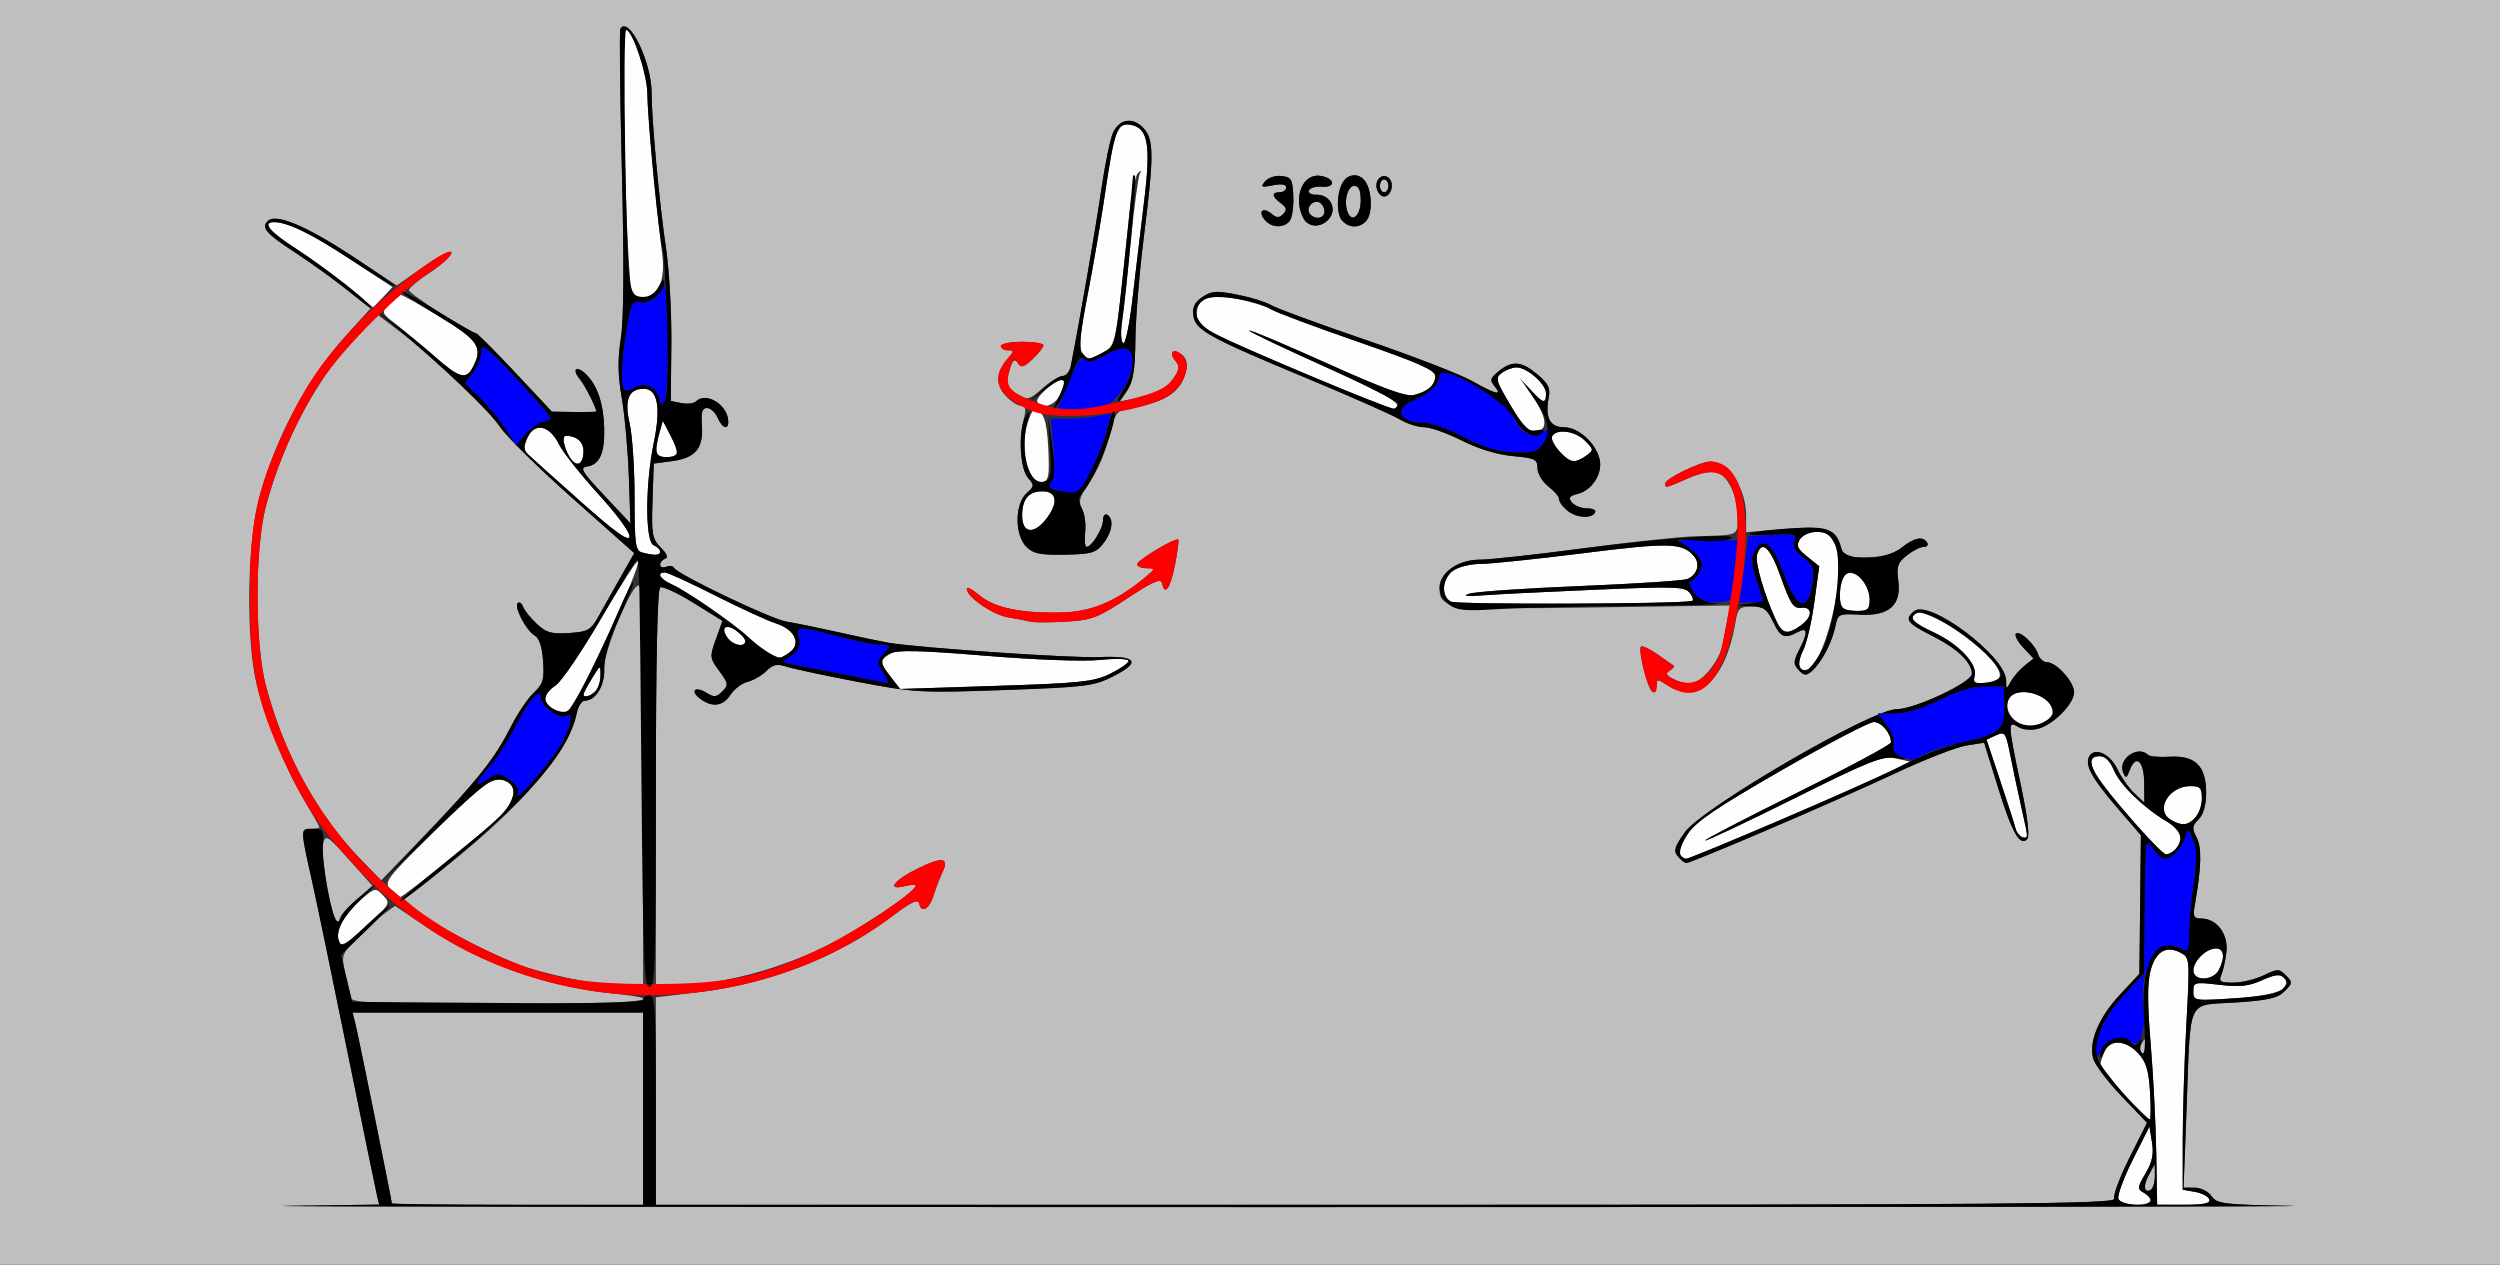 <?xml version="1.0" encoding="UTF-8" standalone="no"?>
<!-- Created with Inkscape (http://www.inkscape.org/) -->

<svg
   xmlns:dc="http://purl.org/dc/elements/1.1/"
   xmlns:cc="http://creativecommons.org/ns#"
   xmlns:rdf="http://www.w3.org/1999/02/22-rdf-syntax-ns#"
   xmlns:svg="http://www.w3.org/2000/svg"
   xmlns="http://www.w3.org/2000/svg"
   xmlns:sodipodi="http://sodipodi.sourceforge.net/DTD/sodipodi-0.dtd"
   xmlns:inkscape="http://www.inkscape.org/namespaces/inkscape"
   id="svg3800"
   version="1.1"
   inkscape:version="0.91 r13725"
   width="548.598"
   height="277.5"
   viewBox="0 0 548.598 277.5"
   sodipodi:docname="ub620404.svg">
  <rect x="0" y="0" width="548.598" height="277.5" fill="#333333" stroke="none"/>
  <defs
     id="defs3804" />
  <sodipodi:namedview
     pagecolor="#ffffff"
     bordercolor="#666666"
     borderopacity="1"
     objecttolerance="10"
     gridtolerance="10"
     guidetolerance="10"
     inkscape:pageopacity="0"
     inkscape:pageshadow="2"
     inkscape:window-width="640"
     inkscape:window-height="480"
     id="namedview3802"
     showgrid="false"
     inkscape:zoom="5.9394077"
     inkscape:cx="238.67762"
     inkscape:cy="134.16919"
     inkscape:window-x="0"
     inkscape:window-y="0"
     inkscape:window-maximized="0"
     inkscape:current-layer="svg3800" />
  <g
     id="g3810">
    <path
       style="fill:#fefefe"
       d="m 464.862,263.069 c -0.275,-0.718 1.144,-4.583 3.154,-8.589 l 3.653,-7.283 0.561,3.469 c 0.418,2.585 0.058,4.324 -1.412,6.823 -1.809,3.076 -1.844,3.427 -0.414,4.229 2.568,1.442 1.771,2.657 -1.742,2.657 -1.959,0 -3.503,-0.531 -3.8,-1.306 z m 8.305,-10.18 c -0.109,-6.315 -0.659,-17.04 -1.224,-23.832 -0.737,-8.874 -0.742,-13.409 -0.015,-16.115 1.126,-4.193 3.465,-5.549 6.636,-3.847 1.966,1.055 1.986,1.317 1.204,15.755 -0.437,8.075 -0.795,19.529 -0.795,25.452 l 0,10.77 2.727,0.48 c 1.5,0.264 2.902,1.007 3.115,1.652 0.284,0.855 -1.21,1.171 -5.53,1.17 l -5.919,-0.002 -0.197,-11.483 z m -7.137,-12.819 c -5.889,-6.193 -5.615,-5.634 -4.371,-8.915 1.197,-3.157 4.587,-3.171 7.528,-0.031 1.746,1.864 2.306,3.676 2.608,8.438 0.212,3.335 0.19,6.063 -0.049,6.063 -0.239,0 -2.811,-2.5 -5.716,-5.555 z m 15.278,-22.52 c 0,-2.028 0.217,-2.083 5.696,-1.445 4.497,0.524 6.471,0.313 9.377,-1.002 2.818,-1.274 3.938,-1.407 4.778,-0.564 2.348,2.356 -1.334,3.9 -10.785,4.523 -8.954,0.59 -9.066,0.571 -9.066,-1.511 z m 0,-4.592 c 0,-2.091 2.826,-4.833 4.98,-4.833 1.77,0 2.028,2.063 0.594,4.749 -1.285,2.409 -5.575,2.473 -5.575,0.084 z M 74.379,206.591 c -0.848,-2.216 1.148,-6.014 4.813,-9.159 3.114,-2.673 3.207,-2.691 4.877,-0.938 1.658,1.739 1.559,1.918 -3.699,6.712 -4.384,3.997 -5.513,4.635 -5.991,3.385 z m 11.29,-11.419 c -1.452,-1.609 -0.96,-2.27 8.967,-12.056 11.889,-11.72 13.8,-13.045 16.623,-11.529 2.14,1.149 1.811,3.802 -0.856,6.909 -1.84,2.143 -21.834,18.38 -22.634,18.38 -0.31,0 -1.255,-0.766 -2.1,-1.703 z m 282.989,-7.726 c -0.336,-0.545 0.428,-2.549 1.699,-4.453 1.803,-2.702 6.336,-5.776 20.656,-14.008 10.091,-5.801 19.17,-10.547 20.176,-10.547 1.691,0 3.764,2.47 3.764,4.486 0,0.473 -9.244,5.43 -20.543,11.017 -11.299,5.587 -20.394,10.307 -20.213,10.489 0.182,0.182 8.939,-3.952 19.46,-9.187 16.897,-8.408 19.496,-9.438 22.272,-8.827 l 3.142,0.692 -3.695,1.91 c -4.909,2.537 -44.304,19.42 -45.316,19.42 -0.435,0 -1.067,-0.446 -1.403,-0.992 z m 99.099,-7.61 c -9.153,-10.642 -10.799,-13.899 -7.022,-13.899 1.213,0 2.299,1.061 3.132,3.062 1.351,3.244 6.492,8.24 11.575,11.249 1.684,0.997 3.062,2.53 3.062,3.407 0,1.797 -1.743,3.86 -3.224,3.816 -0.54,-0.016 -3.925,-3.452 -7.523,-7.635 z m -25.412,2.107 c -0.259,-0.994 -1.811,-5.819 -3.448,-10.723 l -2.977,-8.917 2.077,-0.949 c 1.963,-0.897 2.136,-0.656 3.143,4.395 0.586,2.94 1.663,8.007 2.393,11.262 1.59,7.088 1.574,6.739 0.305,6.739 -0.562,0 -1.234,-0.813 -1.493,-1.807 z m 34.057,-2.018 c -3.596,-2.101 -0.527,-7.425 4.279,-7.425 2.137,0 2.497,0.395 2.497,2.746 0,2.811 -2.07,5.714 -4.039,5.663 -0.606,-0.016 -1.837,-0.459 -2.737,-0.984 z M 441.649,157.567 c -1.042,-1.155 -1.409,-2.509 -1.016,-3.75 1.202,-3.799 9.834,-1.56 9.834,2.552 0,1.325 -3.02,3.006 -5.401,3.006 -0.982,0 -2.52,-0.814 -3.417,-1.808 z m -320.388,-2.017 c -2.296,-1.341 -2.034,-3.37 0.663,-5.142 1.264,-0.831 5.73,-7.399 9.925,-14.597 4.195,-7.197 7.843,-12.869 8.108,-12.603 0.914,0.917 -13.15,31.133 -15.191,32.638 -1.201,0.885 -1.532,0.858 -3.505,-0.295 z m 6.776,-3.183 c 0,-0.245 0.84,-1.827 1.866,-3.516 1.824,-3 1.866,-3.016 1.869,-0.679 0.002,1.315 -0.501,2.897 -1.118,3.516 -1.124,1.128 -2.617,1.515 -2.617,0.679 z m 67.456,-3.773 c -2.528,-3.224 -2.537,-3.883 -0.072,-5.207 1.478,-0.793 6.625,-0.669 20.794,0.504 10.995,0.91 21.455,1.295 25.139,0.926 3.592,-0.36 6.308,-0.268 6.308,0.214 0,0.465 -1.826,1.736 -4.057,2.823 -3.597,1.753 -6.437,2.054 -25.067,2.656 l -21.01,0.679 -2.036,-2.596 z m 237.826,-0.26 c 0.675,-2.589 -3.402,-6.943 -8.936,-9.543 -4.722,-2.219 -5.585,-3.166 -3.86,-4.236 1.599,-0.991 11.733,4.871 15.336,8.872 4.015,4.458 3.988,5.985 -0.111,6.393 -2.442,0.243 -2.82,0.012 -2.429,-1.487 z m -38.413,-2.006 c -0.325,-0.528 0.026,-2.156 0.78,-3.619 0.754,-1.463 1.856,-6.213 2.449,-10.557 l 1.078,-7.897 -2.644,-2.116 c -2.174,-1.74 -2.46,-2.41 -1.608,-3.768 0.598,-0.953 2.173,-1.651 3.726,-1.651 2.041,0 3,0.65 3.977,2.696 3.339,6.987 -4.111,32.831 -7.757,26.912 z m -226.216,-3.044 c -1.028,-0.569 -3.008,-2.095 -4.4,-3.391 -3.328,-3.098 -13.607,-10.204 -16.861,-11.657 -2.601,-1.161 -3.446,-2.611 -1.521,-2.611 0.577,0 5.519,2.263 10.981,5.029 5.463,2.766 11.489,5.534 13.392,6.152 4.126,1.339 5.601,4.432 3.018,6.326 -2.016,1.479 -2.2,1.485 -4.609,0.152 z m -8.852,-3.096 c -1.848,-2.234 -0.737,-3.52 1.614,-1.868 1.154,0.811 2.098,1.872 2.098,2.358 0,1.367 -2.442,1.045 -3.712,-0.49 z m 229.921,-4.016 c -2.611,-5.637 -4.702,-12.856 -4.192,-14.469 1.067,-3.371 2.923,-1.581 5.281,5.094 2.026,5.734 2.71,6.762 4.374,6.574 2.623,-0.297 2.561,2.047 -0.104,3.92 -2.925,2.055 -3.992,1.833 -5.359,-1.119 z m 14.601,-2.734 c -0.778,-0.781 -0.81,-4.359 -0.056,-6.33 1.3,-3.398 5.975,0.085 5.975,4.45 0,2.125 -0.401,2.504 -2.648,2.504 -1.456,0 -2.928,-0.281 -3.271,-0.625 z m -86.004,-1.419 c -2.206,-1.238 -1.899,-5.094 0.542,-6.809 1.142,-0.803 3.809,-1.459 5.927,-1.459 2.117,0 12.283,-1.061 22.59,-2.358 19.021,-2.394 21.849,-2.308 24.367,0.736 1.372,1.659 0.633,4.044 -1.529,4.933 -0.86,0.354 -11.446,1.047 -23.526,1.54 -12.079,0.493 -23.014,1.248 -24.299,1.676 -1.597,0.533 -0.71,0.65 2.804,0.372 2.827,-0.224 13.972,-0.782 24.766,-1.241 17.816,-0.757 19.737,-0.69 20.827,0.728 0.66,0.859 0.871,1.639 0.467,1.733 -2.989,0.698 -51.714,0.836 -52.937,0.15 z M 140.888,121.229 c -1.446,-0.379 -1.636,-1.768 -1.636,-12.007 0,-6.368 -0.488,-13.7 -1.085,-16.294 -1.203,-5.227 -0.233,-7.615 3.092,-7.615 3.049,0 3.809,4.043 2.215,11.783 -1.91,9.277 -1.919,21.832 -0.016,22.565 0.771,0.297 1.402,0.916 1.402,1.377 0,0.869 -1.172,0.925 -3.972,0.191 z M 127.57,110.193 c -5.654,-5.024 -10.881,-9.709 -11.614,-10.411 -1.077,-1.03 -1.121,-1.746 -0.225,-3.718 1.565,-3.446 4.828,-2.789 6.907,1.391 0.886,1.78 4.806,6.74 8.712,11.021 4.074,4.465 6.974,8.438 6.801,9.318 -0.217,1.105 -3.175,-1.02 -10.582,-7.601 z m 96.729,2.963 c 0,-3.642 1.408,-5.344 4.422,-5.344 3.08,0 3.57,2.266 1.209,5.592 -2.808,3.956 -5.631,3.832 -5.631,-0.248 z m 2.148,-8.35 c -1.632,-2.081 -2.194,-7.404 -1.18,-11.183 0.535,-1.993 1.272,-3.617 1.637,-3.609 2.055,0.044 2.827,2.114 3.13,8.398 0.282,5.833 0.089,7.056 -1.149,7.306 -0.818,0.165 -1.916,-0.245 -2.439,-0.912 z m -100.993,-3.801 c -1.465,-1.837 -2.317,-5.38 -1.294,-5.38 2.334,0 3.878,1.324 3.878,3.326 0,2.625 -1.303,3.661 -2.583,2.054 z m 216.667,-2.03 c -1.171,-1.251 -1.851,-2.727 -1.51,-3.281 1.041,-1.69 5.066,-1.124 7.194,1.011 1.938,1.944 1.949,2.064 0.289,3.281 -2.424,1.778 -3.538,1.59 -5.973,-1.011 z M 144.018,98.672 c 0.051,-0.902 0.395,-2.695 0.764,-3.984 l 0.671,-2.344 1.572,3 c 2.125,4.056 1.985,4.968 -0.764,4.968 -1.638,0 -2.309,-0.491 -2.243,-1.641 z m 187.386,-9.824 c -3.204,-5.414 -3.337,-5.926 -1.831,-7.031 0.893,-0.655 2.328,-1.192 3.189,-1.192 2.346,0 6.489,3.635 6.489,5.693 0,2.419 -0.594,2.282 -3.357,-0.771 -1.718,-1.899 -1.549,-1.424 0.64,1.801 3.117,4.593 3.148,7.339 0.082,7.339 -1.163,0 -2.927,-1.976 -5.213,-5.84 z m -43.554,-6.24 c -23.499,-9.931 -25.234,-10.872 -25.234,-13.687 0,-3.541 2.829,-4.55 9.157,-3.266 2.931,0.594 6.17,1.603 7.198,2.241 1.028,0.638 9.544,3.82 18.925,7.071 13.344,4.624 17.056,6.266 17.056,7.545 0,1.991 -1.577,3.396 -4.678,4.17 -1.721,0.429 -6.717,-1.392 -19.078,-6.954 -9.211,-4.145 -16.896,-7.386 -17.078,-7.203 -0.182,0.183 7.087,3.663 16.155,7.732 14.681,6.589 18.216,8.724 15.638,9.443 -0.424,0.118 -8.551,-3.073 -18.061,-7.092 z m -60.234,5.593 c -0.537,-0.872 3.727,-4.763 5.22,-4.763 1.055,0 1.022,0.379 -0.276,3.237 -1.066,2.346 -3.9,3.221 -4.944,1.525 z M 95.188,78.047 C 92.381,75.598 88.636,72.482 86.865,71.123 83.669,68.671 83.658,68.638 85.425,66.67 86.404,65.58 87.518,64.688 87.9,64.688 c 0.382,0 4.312,2.204 8.734,4.899 8.403,5.12 9.415,6.709 7.072,11.101 -1.446,2.71 -2.905,2.258 -8.518,-2.64 z M 237.49,77.473 c -0.797,-0.963 -0.502,-4.135 1.2,-12.891 1.241,-6.387 2.971,-16.465 3.844,-22.394 1.976,-13.421 2.627,-15.221 5.363,-14.83 4.038,0.578 4.713,4.213 3.148,16.956 -0.775,6.307 -1.929,15.98 -2.565,21.496 -0.638,5.531 -1.54,9.791 -2.011,9.499 -0.47,-0.291 -0.601,-2.273 -0.292,-4.403 0.309,-2.13 1.181,-10.12 1.936,-17.755 0.756,-7.635 1.656,-14.385 2.001,-15 0.437,-0.779 0.31,-0.828 -0.417,-0.162 -0.574,0.526 -1.477,5.167 -2.007,10.312 -2.866,27.841 -2.815,27.581 -5.698,29.076 -3.23,1.676 -3.198,1.675 -4.504,0.096 z M 76.636,63.134 C 73.808,60.803 68.657,57.037 65.187,54.766 59.153,50.817 57.419,48.75 60.141,48.75 c 2.977,0 8.204,2.553 16.803,8.208 l 9.187,6.042 -2.107,2.25 c -1.159,1.238 -2.139,2.221 -2.178,2.186 -0.039,-0.035 -2.384,-1.971 -5.211,-4.302 z m 62.129,1.52 C 137.491,62.587 136.123,6.562 137.346,6.562 c 1.498,0 4.711,9.781 4.737,14.422 0.024,4.18 1.725,22.485 3.276,35.266 0.319,2.629 0.049,5.102 -0.718,6.562 -1.322,2.519 -4.79,3.605 -5.877,1.841 z"
       id="path3820"
       inkscape:connector-curvature="0" />
    <path
       style="fill:#bfbfbf"
       d="M 0,138.75 0,0 l 274.299,0 274.299,0 0,138.75 0,138.75 -274.299,0 L 0,277.5 0,138.75 Z m 502.876,125.86 c -14.981,-0.258 -16.386,-0.429 -17.576,-2.133 -0.722,-1.035 -2.363,-1.852 -3.716,-1.852 l -2.423,0 0.666,-17.524 c 0.939,-24.694 -0.118,-22.401 10.646,-23.11 7.245,-0.477 9.348,-0.957 10.862,-2.475 1.767,-1.772 1.784,-1.978 0.29,-3.476 -1.493,-1.497 -1.786,-1.497 -4.909,-0.004 -1.827,0.874 -4.824,1.589 -6.66,1.589 -2.831,0 -3.23,-0.25 -2.621,-1.641 0.395,-0.902 0.901,-3.182 1.124,-5.066 0.463,-3.913 -2.103,-7.355 -5.485,-7.355 -1.714,0 -1.902,-0.401 -1.434,-3.047 1.439,-8.141 1.554,-12.526 0.387,-14.747 -1.057,-2.011 -0.998,-2.55 0.432,-3.984 1.092,-1.096 1.654,-3.092 1.654,-5.878 0,-5.818 -2.414,-8.192 -7.98,-7.849 -2.26,0.139 -4.403,-0.042 -4.762,-0.402 -2.193,-2.2 -6.663,0.88 -5.493,3.786 0.589,1.463 0.762,1.401 1.505,-0.535 1.347,-3.509 3.109,-1.884 3.146,2.9 l 0.033,4.328 -2.196,-2.051 c -1.208,-1.128 -2.891,-3.528 -3.742,-5.332 -1.664,-3.53 -5.333,-4.979 -6.288,-2.483 -0.736,1.924 0.93,4.793 6.614,11.389 l 4.847,5.625 -0.163,15.205 -0.163,15.205 -4.229,4.535 c -4.644,4.98 -6.872,10.235 -5.933,13.991 0.334,1.336 3.134,5.068 6.221,8.293 l 5.614,5.864 -3.857,7.696 c -2.122,4.233 -3.633,8.283 -3.358,9.001 0.425,1.112 -23.222,1.305 -159.752,1.305 l -160.251,0 0,-22.763 0,-22.763 9.392,-1.127 c 15.723,-1.886 30.626,-7.733 42.477,-16.665 4.322,-3.258 5.679,-3.887 5.92,-2.746 0.473,2.241 2.27,1.139 3.202,-1.964 0.455,-1.515 1.288,-3.702 1.851,-4.862 1.626,-3.348 0.105,-3.601 -5.392,-0.897 -5.286,2.601 -6.947,4.909 -2.778,3.859 1.285,-0.324 2.336,-0.367 2.336,-0.097 0,1.357 -12.694,9.844 -20.093,13.434 -9.537,4.627 -19.649,7.467 -29.902,8.4 l -7.014,0.638 0,-43.668 c 0,-28.198 0.332,-43.874 0.938,-44.249 0.516,-0.32 3.804,1.2 7.306,3.377 l 6.369,3.959 -1.441,4.021 c -1.39,3.877 -1.363,4.127 0.739,6.979 2.012,2.73 2.063,3.075 0.662,4.481 -1.282,1.286 -1.821,1.333 -3.463,0.304 -2.527,-1.583 -3.719,-0.406 -1.349,1.332 2.658,1.949 4.955,1.628 6.623,-0.925 0.81,-1.24 2.513,-2.516 3.784,-2.836 1.271,-0.32 3.115,-1.388 4.097,-2.374 1.426,-1.43 2.317,-1.619 4.415,-0.934 1.446,0.472 8.474,1.971 15.618,3.332 12.433,2.368 13.813,2.444 32.243,1.788 17.807,-0.634 19.592,-0.858 23.755,-2.969 6.292,-3.192 5.3,-4.599 -2.998,-4.251 -6.144,0.258 -39.755,-2.036 -46.364,-3.164 -1.542,-0.263 -6.379,-1.281 -10.748,-2.262 -4.369,-0.981 -9.555,-2.043 -11.523,-2.36 -3.463,-0.558 -24.157,-10.475 -24.752,-11.862 -0.162,-0.376 -0.898,-0.452 -1.636,-0.168 -0.738,0.284 -1.341,0.085 -1.341,-0.443 0,-0.528 0.499,-1.127 1.11,-1.331 0.711,-0.238 0.363,-1.12 -0.97,-2.458 -1.882,-1.888 -2.055,-2.864 -1.811,-10.254 l 0.27,-8.167 4.106,-0.55 c 5.072,-0.679 6.841,-2.84 6.458,-7.888 -0.215,-2.835 0.058,-3.75 1.118,-3.75 0.771,0 1.817,0.949 2.324,2.109 1.006,2.3 2.348,2.821 2.348,0.912 0,-3.625 -4.808,-6.691 -7.056,-4.499 -0.488,0.476 -1.939,0.657 -3.224,0.402 l -2.336,-0.463 0.125,-12.355 c 0.069,-6.795 -0.436,-16.152 -1.121,-20.793 -1.51,-10.222 -3.209,-28.478 -3.209,-34.476 0,-6.764 -5.03,-17.065 -6.856,-14.04 -0.233,0.387 -0.085,14.414 0.33,31.172 0.502,20.283 0.428,32.559 -0.222,36.72 -0.727,4.652 -0.675,8.009 0.205,13.125 0.65,3.781 1.344,11.514 1.542,17.186 l 0.361,10.312 -5.731,-6.094 c -5.008,-5.325 -5.481,-6.132 -3.752,-6.394 2.709,-0.411 3.828,-2.9 3.72,-8.28 -0.107,-5.33 -1.44,-9.395 -3.886,-11.849 -2.14,-2.147 -3.374,-1.327 -1.461,0.97 1.1,1.321 3.602,6.241 3.602,7.084 0,0.106 -2.19,0.161 -4.867,0.122 l -4.867,-0.071 -8.063,-8.604 c -4.435,-4.732 -8.289,-8.604 -8.566,-8.604 -1.202,0 -14.759,-8.677 -14.759,-9.447 0,-0.468 2.095,-2.226 4.656,-3.906 2.561,-1.68 4.664,-3.614 4.673,-4.298 0.01,-0.719 -2.512,0.529 -5.978,2.96 l -5.995,4.204 -9.695,-6.378 c -10.296,-6.774 -16.88,-9.511 -18.637,-7.749 -1.455,1.459 -0.334,2.774 5.612,6.585 2.899,1.858 7.903,5.45 11.121,7.984 l 5.85,4.606 -4.71,5.17 c -9.145,10.038 -16.032,22.767 -19.782,36.566 -2.636,9.7 -2.891,31.25 -0.483,40.887 2.01,8.047 6.322,18.496 10.512,25.477 1.776,2.959 3.229,5.54 3.229,5.735 0,0.195 -0.889,0.355 -1.975,0.355 -2.22,0 -2.221,-0.016 0.511,12.188 0.866,3.867 4.277,20.32 7.58,36.562 3.303,16.242 6.228,30.472 6.5,31.622 l 0.495,2.091 -20.34,0.272 c -11.187,0.15 86.903,0.274 217.977,0.276 131.075,0.003 230.99,-0.122 222.035,-0.276 z M 85.981,264.074 c 0,-0.599 -7.336,-36.799 -7.967,-39.309 l -0.647,-2.578 31.877,0 31.877,0 0,21.094 0,21.094 -27.57,0 c -15.164,0 -27.57,-0.135 -27.57,-0.301 z m 384.726,-3.211 c -0.247,-0.402 0.129,-1.78 0.837,-3.062 l 1.287,-2.332 0.033,2.523 c 0.033,2.504 -1.294,4.271 -2.157,2.871 z M 469.743,230.815 c -0.253,-0.411 -0.074,-1.361 0.398,-2.109 0.67,-1.063 0.862,-0.899 0.873,0.748 0.015,2.168 -0.46,2.677 -1.271,1.361 z M 77.158,219.141 c -0.194,-0.645 -0.794,-3.07 -1.333,-5.391 -0.96,-4.132 -0.908,-4.293 2.485,-7.813 1.906,-1.977 4.57,-4.394 5.92,-5.372 l 2.455,-1.778 7.494,5.031 c 11.433,7.677 25.885,12.74 40.634,14.237 14.03,1.424 4.627,2.256 -25.497,2.256 -24.633,0 -31.885,-0.264 -32.158,-1.172 z m 50.264,-3.965 c -3.68,-0.67 -8.937,-1.95 -11.682,-2.845 -6.637,-2.164 -20.141,-9.144 -23.966,-12.388 l -3.065,-2.599 9.513,-7.5 c 16.081,-12.678 26.632,-25.139 28.379,-33.516 0.296,-1.418 1.095,-2.578 1.777,-2.578 2.317,0 4.415,-3.394 4.188,-6.775 -0.27,-4.026 6.584,-20.203 7.768,-18.332 0.418,0.66 0.766,20.713 0.774,44.56 l 0.014,43.359 -3.505,-0.085 c -1.928,-0.046 -6.515,-0.633 -10.195,-1.302 z m -53.936,-13.613 c -1.414,-3.532 -3.134,-14.423 -2.593,-16.412 0.567,-2.084 0.893,-1.884 5.701,3.494 l 5.1,5.704 -3.322,2.904 c -1.827,1.597 -3.547,3.537 -3.823,4.311 -0.445,1.25 -0.564,1.25 -1.064,0 z m 5.359,-13.328 c -9.407,-9.713 -16.574,-22.914 -20.501,-37.766 -2.433,-9.202 -2.433,-30.173 0,-39.375 3.859,-14.594 11.837,-29.315 20.522,-37.865 l 4.137,-4.073 4.526,3.46 c 7.882,6.025 20.019,17.536 22.282,21.133 1.2,1.907 8.299,8.903 15.777,15.547 l 13.595,12.08 -2.942,5.171 c -1.618,2.844 -3.802,6.719 -4.853,8.611 -1.745,3.14 -2.312,3.467 -6.519,3.751 -3.873,0.262 -5.007,-0.062 -7.108,-2.033 -1.375,-1.29 -2.722,-2.978 -2.993,-3.751 -0.271,-0.773 -0.792,-1.129 -1.158,-0.79 -0.886,0.822 1.89,6.104 3.759,7.154 0.966,0.542 1.596,2.481 1.808,5.566 0.282,4.088 0.004,5.036 -2.043,6.949 -1.303,1.218 -3.545,4.543 -4.983,7.388 -3.56,7.044 -7.194,11.631 -18.696,23.591 l -9.814,10.206 -4.797,-4.953 z M 387.489,182.274 c 9.194,-3.906 21.973,-9.567 28.398,-12.581 6.425,-3.014 13.444,-5.758 15.597,-6.097 l 3.915,-0.617 3.001,9.682 c 3.128,10.093 4.818,13.109 6.436,11.486 0.61,-0.612 0.136,-4.667 -1.395,-11.916 -2.856,-13.528 -2.886,-14.164 -0.592,-12.727 1.002,0.628 2.82,0.808 4.325,0.429 3.368,-0.848 7.965,-5.482 7.965,-8.028 0,-2.277 -3.908,-6.592 -5.969,-6.592 -0.76,0 -1.631,-0.788 -1.935,-1.751 -0.704,-2.224 -4.058,-5.311 -4.877,-4.489 -0.342,0.343 0.392,1.704 1.629,3.026 l 2.25,2.403 -1.969,1.578 c -1.083,0.868 -2.432,2.422 -2.997,3.453 -0.995,1.815 -1.029,1.807 -1.056,-0.255 -0.07,-5.266 -16.904,-17.893 -20.198,-15.15 -2.18,1.815 -1.59,2.589 4.214,5.528 5.352,2.71 8.479,5.734 8.479,8.2 0,1.882 -12.547,7.771 -16.565,7.776 -5.422,0.006 -42.649,21.66 -46.433,27.009 -2.272,3.212 -2.522,4.08 -1.521,5.29 0.659,0.796 1.509,1.447 1.89,1.447 0.381,0 8.215,-3.195 17.409,-7.101 z m -23.938,-31.913 c 0,-1.394 0.183,-1.394 2.304,0 6.716,4.414 12.858,-1.223 14.95,-13.72 0.54,-3.225 0.841,-3.516 3.644,-3.516 2.572,0 3.302,0.519 4.615,3.281 1.659,3.491 2.512,3.856 5.39,2.311 2.268,-1.217 2.365,-0.018 0.322,3.946 -1.338,2.595 -1.343,3.026 -0.047,4.326 1.212,1.216 1.677,1.245 2.949,0.186 1.94,-1.615 4.344,-6.248 5.077,-9.787 0.555,-2.677 0.732,-2.76 5.385,-2.512 6.42,0.342 9.135,-2.074 8.411,-7.487 -0.414,-3.098 -0.132,-3.923 1.887,-5.516 1.306,-1.03 2.973,-1.873 3.705,-1.873 0.732,0 1.071,-0.422 0.753,-0.938 -0.911,-1.478 -2.805,-1.107 -5.6,1.099 -1.888,1.49 -3.94,2.056 -7.644,2.109 -4.451,0.064 -5.125,-0.174 -5.573,-1.967 -1.079,-4.314 -2.967,-4.961 -12.285,-4.215 l -8.618,0.691 0,-3.593 c 0,-5.971 -3.865,-11.84 -7.842,-11.907 -2.143,-0.036 -9.915,3.745 -9.915,4.824 0,1.056 0.115,1.029 5.047,-1.159 2.465,-1.094 5.153,-1.674 6.204,-1.34 2.545,0.81 4.637,5.226 4.637,9.786 0,4.24 0.459,4.029 -9.346,4.288 -3.341,0.088 -14.443,1.28 -24.671,2.647 -10.228,1.367 -20.37,2.486 -22.538,2.486 -4.75,0 -8.866,2.836 -8.866,6.109 0,4.684 1.28,4.851 33.723,4.383 l 30.032,-0.433 -0.569,2.939 c -0.313,1.616 -0.815,4.215 -1.116,5.774 -0.706,3.66 -4.703,8.415 -7.075,8.415 -1.016,0 -2.718,-0.467 -3.781,-1.038 -1.519,-0.816 -1.662,-1.207 -0.667,-1.824 0.697,-0.432 1.069,-0.916 0.827,-1.074 -0.242,-0.159 -1.84,-1.273 -3.551,-2.477 -1.711,-1.204 -3.335,-1.963 -3.61,-1.688 -0.761,0.763 1.648,9.977 2.608,9.977 0.463,0 0.841,-0.681 0.841,-1.514 z M 247.429,131.269 c 5.518,-3.639 7.316,-4.434 7.546,-3.336 0.613,2.923 1.805,1.298 2.84,-3.871 0.585,-2.922 0.917,-5.459 0.738,-5.639 -0.562,-0.564 -9.021,4.506 -9.021,5.406 0,0.472 0.946,0.859 2.103,0.862 1.99,0.005 1.953,0.127 -0.701,2.293 -6.259,5.107 -11.568,7.285 -18.079,7.418 -8.906,0.182 -14.659,-1.028 -17.898,-3.762 -1.544,-1.304 -2.808,-1.948 -2.808,-1.433 0,1.806 5.695,5.722 9.14,6.286 1.912,0.313 4.108,0.729 4.879,0.925 0.771,0.196 4.24,0.192 7.709,-0.008 5.732,-0.331 6.968,-0.8 13.551,-5.141 z m -5.329,-12.007 c 1.978,-2.523 2.381,-5.37 0.891,-6.294 -0.514,-0.319 -0.935,0.195 -0.935,1.142 0,1.856 -2.468,5.889 -3.604,5.889 -0.382,0 -0.528,-1.429 -0.324,-3.175 0.203,-1.746 -0.094,-4.044 -0.661,-5.106 -0.837,-1.568 -0.618,-2.54 1.16,-5.169 2.499,-3.695 3.845,-6.888 5.281,-12.529 0.91,-3.575 1.332,-4.001 4.483,-4.524 7.426,-1.232 10.75,-3.473 11.877,-8.005 0.408,-1.64 0.125,-2.809 -0.884,-3.649 -1.893,-1.576 -3.021,-0.536 -1.462,1.348 0.96,1.16 0.888,1.868 -0.383,3.815 -1.627,2.491 -3.59,3.502 -8.714,4.489 l -3.045,0.586 1.643,-2.515 c 1.241,-1.9 1.663,-4.59 1.727,-10.994 0.046,-4.663 0.853,-14.596 1.793,-22.072 2.294,-18.243 2.3,-21.816 0.044,-24.318 -2.296,-2.545 -5.265,-2.156 -6.718,0.88 -0.617,1.289 -1.795,6.984 -2.619,12.656 -1.224,8.424 -4.759,28.859 -6.69,38.672 -0.228,1.16 -1.023,2.109 -1.767,2.109 -0.743,0 -2.74,1.223 -4.438,2.718 -2.899,2.553 -3.243,2.636 -5.649,1.372 -2.142,-1.126 -2.463,-1.764 -1.957,-3.89 0.865,-3.633 1.408,-4.324 2.284,-2.902 0.601,0.975 1.289,0.757 3.154,-1.001 1.312,-1.237 2.386,-2.597 2.386,-3.022 0,-0.426 -2.103,-0.774 -4.673,-0.774 -2.57,0 -4.673,0.422 -4.673,0.938 0,0.516 0.696,0.938 1.547,0.938 1.397,0 1.408,0.159 0.111,1.641 -2.724,3.112 -2.938,5.838 -0.648,8.283 1.166,1.245 2.711,2.264 3.434,2.264 1.015,0 1.14,0.692 0.55,3.047 -1.129,4.505 -0.594,11.033 1.054,12.86 1.311,1.453 1.271,1.759 -0.432,3.305 -2.576,2.339 -2.592,9.133 -0.027,11.706 1.523,1.528 3.016,1.834 8.455,1.733 5.845,-0.108 6.815,-0.39 8.431,-2.45 z M 350,112.5 c 0.325,-0.527 -0.419,-0.938 -1.7,-0.938 -1.252,0 -2.761,-0.584 -3.351,-1.298 -0.857,-1.036 -0.599,-1.418 1.276,-1.89 3.192,-0.804 5.546,-4.584 4.775,-7.667 -0.905,-3.617 -4.678,-6.957 -7.857,-6.957 -3.061,0 -4.156,-2.181 -3.286,-6.546 0.4,-2.009 -0.097,-3.022 -2.459,-5.017 -3.501,-2.955 -5.569,-3.133 -8.525,-0.732 -1.866,1.515 -1.997,1.984 -0.924,3.281 1.817,2.196 0.406,1.869 -4.976,-1.153 -2.612,-1.467 -13.16,-5.539 -23.44,-9.049 C 289.252,71.023 280,67.621 278.972,66.974 c -1.028,-0.648 -4.309,-1.672 -7.291,-2.277 -4.686,-0.951 -5.74,-0.891 -7.767,0.442 -1.712,1.126 -2.267,2.215 -2.055,4.037 0.376,3.231 3.198,4.796 25.056,13.893 9.509,3.958 18.601,7.98 20.204,8.938 1.603,0.958 4.033,1.742 5.4,1.742 1.368,0 5.079,1.313 8.249,2.918 3.638,1.842 7.763,3.1 11.188,3.411 4.888,0.445 5.426,0.706 5.426,2.639 0,1.18 1.051,2.975 2.336,3.989 1.285,1.014 2.336,2.172 2.336,2.572 0,2.9 6.514,5.541 7.944,3.22 z M 282.988,48.51 c 0.536,-0.648 0.903,-3.073 0.815,-5.391 -0.143,-3.784 -0.405,-4.242 -2.575,-4.495 -1.344,-0.157 -2.95,0.363 -3.619,1.171 -1.055,1.275 -0.844,1.381 1.716,0.868 1.884,-0.378 2.918,-0.212 2.918,0.469 0,0.58 -0.631,1.055 -1.402,1.055 -1.862,0 -1.772,0.925 0.234,2.412 1.28,0.949 1.39,1.462 0.507,2.36 -0.89,0.906 -1.438,0.891 -2.593,-0.07 -1.88,-1.565 -2.99,-0.507 -1.438,1.369 1.434,1.733 4.109,1.857 5.437,0.251 z m 8.967,-0.932 c 1.37,-2.193 -0.385,-4.949 -3.085,-4.845 -1.103,0.042 -1.843,-0.379 -1.645,-0.938 0.199,-0.558 1.5,-0.931 2.891,-0.83 3.147,0.23 2.77,-1.917 -0.418,-2.383 -3.892,-0.569 -6.029,4.897 -3.654,9.348 1.19,2.23 4.418,2.037 5.911,-0.353 z m -4.623,-0.785 c -0.816,-1.324 0.986,-3.131 2.305,-2.313 1.482,0.919 1.243,3.332 -0.331,3.332 -0.741,0 -1.629,-0.459 -1.975,-1.019 z m 12.613,1.553 c 1.591,-1.923 0.853,-8.105 -1.114,-9.341 -2.538,-1.595 -4.855,0.416 -5.2,4.514 -0.323,3.829 1.029,6.168 3.565,6.168 0.902,0 2.139,-0.603 2.75,-1.341 z m -4.225,-1.794 c -0.897,-2.345 -0.021,-5.771 1.475,-5.771 0.973,0 1.402,0.981 1.402,3.203 0,3.324 -1.929,5.046 -2.877,2.568 z m 9.573,-4.897 c 0.779,-2.036 -1.199,-3.951 -2.614,-2.531 -1.196,1.2 -0.455,4.001 1.059,4.001 0.546,0 1.246,-0.661 1.555,-1.469 z m -2.49,-0.874 c 0,-0.773 0.421,-1.406 0.935,-1.406 0.514,0 0.935,0.633 0.935,1.406 0,0.773 -0.421,1.406 -0.935,1.406 -0.514,0 -0.935,-0.633 -0.935,-1.406 z"
       id="path3818"
       inkscape:connector-curvature="0" />
    <path
       style="fill:#0000fe"
       d="m 459.827,230.829 c -0.024,-3.649 2.708,-8.936 6.764,-13.092 l 3.886,-3.982 0.144,-13.831 c 0.175,-16.801 0.081,-16.12 1.862,-13.571 0.8,1.146 1.997,2.084 2.659,2.084 1.563,0 3.991,-2.768 4.521,-5.156 0.36,-1.62 0.574,-1.492 1.571,0.938 0.882,2.149 0.917,4.424 0.147,9.648 -0.554,3.759 -1.007,8.731 -1.007,11.049 0,4.006 -0.098,4.161 -1.987,3.147 -4.922,-2.643 -9.033,4.079 -8.018,13.112 0.561,4.994 -0.889,9.011 -2.707,7.498 -1.925,-1.602 -5.365,-0.59 -6.643,1.954 -1.168,2.324 -1.178,2.326 -1.192,0.204 z m -346.218,-56.619 c 0.369,-1.043 -0.254,-2.103 -1.854,-3.155 -2.237,-1.471 -2.577,-1.474 -4.746,-0.048 -3.116,2.048 -2.948,1.033 0.474,-2.877 1.546,-1.766 4.035,-5.644 5.531,-8.617 3,-5.961 5.677,-8.964 5.677,-6.368 0,1.811 4.197,4.761 5.566,3.912 1.582,-0.981 1.119,2.124 -0.877,5.871 -2.046,3.842 -10.658,13.785 -9.772,11.282 z m 303.462,-8.296 c -1.401,-0.565 -1.897,-1.339 -1.51,-2.352 0.328,-0.857 -0.298,-2.698 -1.445,-4.255 l -2.023,-2.745 3.793,0 c 2.389,0 5.93,-1.082 9.569,-2.925 3.84,-1.945 7.197,-2.94 10.017,-2.971 l 4.242,-0.047 0.119,4.415 c 0.137,5.101 -1.146,6.152 -9.739,7.977 -2.724,0.578 -6.173,1.684 -7.664,2.458 -1.491,0.773 -2.837,1.379 -2.991,1.347 -0.154,-0.033 -1.219,-0.438 -2.367,-0.902 z M 183.178,147.617 c -5.911,-1.173 -10.946,-2.172 -11.189,-2.219 -0.243,-0.047 0.527,-0.766 1.71,-1.598 1.603,-1.126 2.009,-2.083 1.592,-3.75 -0.685,-2.739 -0.28,-2.756 8.821,-0.363 3.855,1.014 8.021,1.85 9.257,1.859 2.179,0.016 2.196,0.073 0.578,1.867 -1.564,1.733 -1.572,2.002 -0.123,4.219 0.851,1.302 1.221,2.312 0.824,2.243 -0.397,-0.069 -5.559,-1.085 -11.47,-2.258 z m 188.404,-17.774 c -0.842,-1.289 -1.115,-2.344 -0.608,-2.344 0.508,0 1.392,-0.879 1.965,-1.953 0.837,-1.569 0.706,-2.328 -0.668,-3.861 -0.94,-1.049 -2.551,-2.233 -3.579,-2.631 -1.094,-0.424 1.177,-0.669 5.478,-0.592 l 7.347,0.131 -0.614,6.017 c -0.337,3.31 -0.83,6.368 -1.094,6.797 -0.264,0.429 -1.879,0.78 -3.589,0.78 -2.284,0 -3.514,-0.621 -4.639,-2.344 z m 11.13,-4.922 0.997,-7.266 5.331,-0.281 c 4.706,-0.248 5.259,-0.093 4.718,1.322 -0.419,1.095 0.209,2.26 1.983,3.679 2.34,1.872 2.532,2.457 1.944,5.944 -1.04,6.177 -3.472,5.224 -6.277,-2.461 -2.45,-6.71 -4.543,-8.327 -6.363,-4.915 -0.827,1.55 -0.737,2.959 0.404,6.317 0.808,2.378 1.468,4.459 1.468,4.625 0,0.166 -1.17,0.302 -2.601,0.302 l -2.601,0 0.997,-7.266 z M 233.645,108.129 c -0.771,-0.256 -1.975,-0.647 -2.675,-0.87 -0.941,-0.3 -1.007,-0.728 -0.254,-1.638 0.65,-0.786 0.809,-3.501 0.437,-7.489 l -0.582,-6.256 3.757,0 c 2.066,0 5.045,-0.259 6.62,-0.575 l 2.864,-0.575 -1.247,4.743 c -1.371,5.213 -5.113,12.546 -6.583,12.9 -0.514,0.124 -1.565,0.016 -2.336,-0.24 z m 93.458,-9.632 c -1.285,-0.395 -4.53,-1.835 -7.212,-3.201 -2.682,-1.366 -5.906,-2.483 -7.167,-2.483 -5.507,0 -7.14,-2.981 -2.678,-4.889 3.744,-1.601 5.841,-3.6 5.841,-5.568 0,-2.899 14.377,5.324 16.284,9.314 1.727,3.613 3.842,4.679 6.27,3.158 2.126,-1.332 2.244,-0.333 0.29,2.464 -1.131,1.619 -2.328,2.066 -5.374,2.003 -2.155,-0.044 -4.97,-0.403 -6.255,-0.798 z M 110.944,94.116 c -1.281,-2.006 -3.827,-5.082 -5.658,-6.835 l -3.33,-3.189 1.826,-2.328 c 1.004,-1.281 1.826,-3.354 1.826,-4.608 0,-1.938 1.154,-1.057 7.71,5.891 4.241,4.494 7.627,8.424 7.526,8.734 -0.101,0.31 -0.942,0.699 -1.869,0.864 -0.927,0.165 -2.589,1.385 -3.693,2.709 l -2.009,2.409 -2.329,-3.647 z m 123.504,-10.123 c 1.851,-4.505 2.756,-5.769 3.62,-5.054 0.809,0.669 2.132,0.373 4.441,-0.993 1.809,-1.071 3.919,-1.704 4.688,-1.408 3.592,1.383 -0.462,11.317 -5.153,12.627 -1.279,0.357 -4.067,0.692 -6.195,0.743 L 231.981,90 l 2.468,-6.008 z m -89.837,3.279 c -0.641,-2.461 -3.239,-3.504 -5.382,-2.162 -0.905,0.567 -1.9,0.774 -2.213,0.46 -0.873,-0.876 -0.677,-6.263 0.484,-13.318 0.913,-5.546 1.284,-6.329 2.809,-5.929 1.978,0.519 4.448,-1.193 5.384,-3.731 0.343,-0.931 0.709,4.117 0.813,11.217 0.178,12.159 -0.668,18.17 -1.895,13.463 z"
       id="path3816"
       inkscape:connector-curvature="0" />
    <path
       style="fill:#fe0000"
       d="m 127.422,217.05 c -19.017,-3.462 -35.686,-12.425 -48.738,-26.209 -8.03,-8.48 -11.541,-13.584 -16.191,-23.538 -6.164,-13.195 -7.657,-20.314 -7.657,-36.522 0,-16.208 1.492,-23.327 7.657,-36.522 4.65,-9.955 8.161,-15.058 16.191,-23.538 6.769,-7.148 20.383,-17.322 20.38,-15.23 -9.16e-4,0.675 -1.999,2.488 -4.439,4.028 -6.732,4.247 -19.105,16.602 -24.09,24.056 -5.063,7.57 -9.658,17.942 -12.19,27.52 -2.433,9.202 -2.433,30.173 0,39.375 6.836,25.854 23.561,46.211 47.33,57.61 13.15,6.306 20.518,7.858 37.316,7.858 17.01,0 24.271,-1.564 37.85,-8.152 7.4,-3.59 20.093,-12.077 20.093,-13.434 0,-0.27 -1.051,-0.226 -2.336,0.097 -4.17,1.05 -2.508,-1.258 2.778,-3.859 5.496,-2.704 7.017,-2.451 5.392,0.897 -0.563,1.159 -1.396,3.347 -1.851,4.862 -0.932,3.102 -2.73,4.204 -3.202,1.964 -0.241,-1.141 -1.597,-0.511 -5.92,2.746 -18.776,14.151 -44.911,20.264 -68.372,15.993 z m 233.314,-69.914 c -0.623,-2.606 -0.908,-4.963 -0.634,-5.239 0.275,-0.275 1.899,0.484 3.61,1.688 1.711,1.204 3.309,2.319 3.551,2.477 0.242,0.159 -0.13,0.642 -0.827,1.074 -0.996,0.617 -0.853,1.008 0.667,1.824 3.768,2.023 7.161,0.546 9.886,-4.301 1.372,-2.44 4.321,-21.667 4.321,-28.169 0,-11.668 -3.107,-14.978 -10.841,-11.546 -4.931,2.188 -5.047,2.215 -5.047,1.159 0,-1.079 7.772,-4.86 9.915,-4.824 7.474,0.126 9.686,12.037 5.987,32.233 -2.945,16.082 -8.097,21.693 -15.468,16.848 -2.121,-1.394 -2.304,-1.394 -2.304,0 0,3.262 -1.742,1.268 -2.816,-3.224 z M 226.168,136.419 c -0.771,-0.196 -2.967,-0.612 -4.879,-0.925 -3.445,-0.563 -9.14,-4.48 -9.14,-6.286 0,-0.516 1.264,0.129 2.808,1.433 3.239,2.734 8.992,3.943 17.898,3.762 6.511,-0.133 11.82,-2.311 18.079,-7.418 2.654,-2.165 2.691,-2.288 0.701,-2.293 -1.157,-0.003 -2.103,-0.39 -2.103,-0.862 0,-0.901 8.459,-5.97 9.021,-5.406 0.179,0.179 -0.153,2.717 -0.738,5.639 -1.035,5.169 -2.227,6.794 -2.84,3.871 -0.23,-1.098 -2.029,-0.303 -7.546,3.336 -6.583,4.342 -7.82,4.811 -13.551,5.141 -3.469,0.2 -6.938,0.204 -7.709,0.008 z m 0.327,-46.228 c -7.706,-3.19 -9.429,-7.022 -5.25,-11.675 1.345,-1.497 1.339,-1.641 -0.073,-1.641 -0.851,0 -1.547,-0.422 -1.547,-0.938 0,-0.516 2.103,-0.938 4.673,-0.938 2.57,0 4.673,0.348 4.673,0.774 0,0.426 -1.074,1.786 -2.386,3.022 -1.982,1.867 -2.527,2.019 -3.221,0.893 -0.726,-1.178 -0.901,-1.175 -1.342,0.025 -1.741,4.745 -1.132,5.938 4.144,8.111 6.434,2.65 10.444,2.657 20.937,0.035 6.617,-1.653 8.704,-2.598 10.197,-4.614 1.569,-2.12 1.677,-2.776 0.659,-4.007 -1.664,-2.012 -0.337,-3.088 1.516,-1.229 1.932,1.938 0.686,6.019 -2.585,8.469 -5.403,4.046 -24.078,6.327 -30.396,3.711 z"
       id="path3814"
       inkscape:connector-curvature="0" />
    <path
       style="fill:#000000"
       d="m 62.864,264.61 20.34,-0.272 -0.495,-2.091 c -0.272,-1.15 -3.197,-15.38 -6.5,-31.622 -3.303,-16.242 -6.714,-32.695 -7.58,-36.562 -2.809,-12.549 -2.809,-12.188 -0.022,-12.188 2.264,0 2.447,0.287 2.249,3.516 -0.258,4.208 1.914,15.983 3.082,16.708 0.455,0.282 0.834,-0.04 0.843,-0.715 0.009,-0.675 1.797,-2.641 3.972,-4.369 l 3.955,-3.142 -3.271,3.238 c -4.343,4.299 -5.822,6.983 -5.103,9.257 0.534,1.687 1.094,1.4 5.596,-2.871 2.751,-2.61 5.249,-4.746 5.551,-4.746 0.301,0 -1.975,2.426 -5.058,5.391 l -5.606,5.391 1.212,5.156 1.212,5.156 31.939,0.247 c 21.107,0.163 31.939,-0.075 31.939,-0.703 0,-0.522 0.631,-0.95 1.402,-0.95 1.208,0 1.402,3.177 1.402,22.969 l 0,22.969 160.251,0 c 136.53,0 160.177,-0.193 159.752,-1.305 -0.275,-0.718 1.237,-4.768 3.358,-9.001 l 3.857,-7.696 -5.614,-5.864 c -3.087,-3.225 -5.887,-6.957 -6.221,-8.293 -0.94,-3.755 1.289,-9.01 5.933,-13.991 l 4.229,-4.535 0.163,-15.205 0.163,-15.205 -4.847,-5.625 c -5.684,-6.596 -7.35,-9.465 -6.614,-11.389 0.955,-2.496 4.625,-1.047 6.288,2.483 0.851,1.805 2.534,4.204 3.742,5.332 l 2.196,2.051 -0.033,-4.328 c -0.036,-4.784 -1.799,-6.409 -3.146,-2.9 -0.743,1.937 -0.916,1.998 -1.505,0.535 -1.17,-2.905 3.3,-5.986 5.493,-3.786 0.359,0.361 2.502,0.541 4.762,0.402 5.566,-0.343 7.98,2.031 7.98,7.849 0,2.786 -0.562,4.782 -1.654,5.878 -1.43,1.435 -1.489,1.974 -0.432,3.984 1.167,2.221 1.052,6.606 -0.387,14.747 -0.468,2.646 -0.279,3.047 1.434,3.047 3.382,0 5.948,3.442 5.485,7.356 -0.223,1.884 -0.729,4.164 -1.124,5.066 -0.609,1.391 -0.21,1.641 2.621,1.641 1.837,0 4.834,-0.715 6.66,-1.589 3.123,-1.494 3.416,-1.494 4.909,0.004 1.494,1.498 1.476,1.704 -0.29,3.476 -1.514,1.519 -3.617,1.998 -10.862,2.476 -10.764,0.709 -9.707,-1.585 -10.646,23.11 l -0.666,17.524 2.423,0 c 1.354,0 2.994,0.817 3.716,1.852 1.19,1.704 2.595,1.875 17.576,2.133 8.956,0.154 -90.96,0.279 -222.035,0.276 -131.075,-0.002 -229.165,-0.127 -217.977,-0.276 z m 78.258,-21.329 0,-21.094 -31.877,0 -31.877,0 0.647,2.578 c 0.63,2.51 7.967,38.709 7.967,39.309 0,0.165 12.407,0.301 27.57,0.301 l 27.57,0 0,-21.094 z m 330.841,20.203 c 0,-0.49 -0.701,-1.285 -1.558,-1.766 -1.429,-0.802 -1.395,-1.153 0.414,-4.229 1.47,-2.499 1.83,-4.239 1.412,-6.823 l -0.561,-3.469 -3.653,7.283 c -2.009,4.006 -3.428,7.871 -3.154,8.589 0.561,1.468 7.1,1.85 7.1,0.415 z m 12.851,-0.281 c -0.214,-0.645 -1.616,-1.388 -3.115,-1.652 l -2.727,-0.48 0,-10.77 c 0,-5.924 0.358,-17.377 0.795,-25.452 0.782,-14.438 0.762,-14.7 -1.204,-15.755 -3.171,-1.702 -5.51,-0.346 -6.636,3.847 -0.726,2.706 -0.722,7.241 0.015,16.115 0.564,6.792 1.115,17.517 1.224,23.832 l 0.197,11.483 5.919,0.002 c 4.32,9.4e-4 5.814,-0.315 5.53,-1.17 z m -11.95,-5.212 -0.033,-2.523 -1.287,2.332 c -1.325,2.401 -1.056,4.207 0.483,3.253 0.478,-0.297 0.855,-1.675 0.837,-3.062 z m -1.069,-18.43 c -0.302,-4.762 -0.862,-6.573 -2.608,-8.438 -2.806,-2.996 -6.331,-3.121 -7.476,-0.265 -0.518,1.294 -0.868,1.548 -0.904,0.656 -0.127,-3.11 5.435,-5.225 7.012,-2.666 0.447,0.725 0.912,0.655 1.545,-0.234 0.695,-0.976 0.786,-0.897 0.391,0.339 -0.283,0.886 -0.112,1.86 0.38,2.165 0.557,0.345 0.697,-2.27 0.372,-6.931 -0.867,-12.424 2.106,-18.713 7.649,-16.18 2.153,0.984 2.218,0.892 2.218,-3.147 0,-2.288 0.453,-7.236 1.007,-10.996 0.77,-5.223 0.735,-7.498 -0.147,-9.648 -0.997,-2.43 -1.211,-2.557 -1.571,-0.938 -0.531,2.388 -2.958,5.156 -4.521,5.156 -0.662,0 -1.859,-0.938 -2.659,-2.084 -1.78,-2.549 -1.687,-3.222 -1.862,13.499 l -0.144,13.759 -4.265,4.574 c -4.671,5.009 -6.911,10.265 -5.973,14.014 0.516,2.064 10.254,13.424 11.507,13.424 0.239,0 0.261,-2.729 0.049,-6.063 z m 29.053,-22.511 c 1.078,-1.081 1.151,-1.67 0.311,-2.513 -0.84,-0.842 -1.96,-0.71 -4.778,0.564 -2.906,1.315 -4.88,1.525 -9.377,1.002 -5.479,-0.638 -5.696,-0.583 -5.696,1.445 0,2.082 0.112,2.101 9.066,1.511 6.178,-0.407 9.515,-1.047 10.474,-2.01 z m -13.965,-4.177 c 1.433,-2.687 1.175,-4.749 -0.594,-4.749 -2.155,0 -4.98,2.742 -4.98,4.833 0,2.39 4.289,2.325 5.575,-0.084 z M 477.383,186.375 c 1.951,-1.957 1.223,-4.255 -1.941,-6.127 -5.083,-3.008 -10.224,-8.004 -11.575,-11.249 -0.833,-2 -1.919,-3.062 -3.132,-3.062 -2.101,0 -2.318,1.427 -0.655,4.318 1.903,3.31 14.154,17.185 15.201,17.215 0.54,0.016 1.486,-0.477 2.103,-1.096 z m 4.326,-6.911 c 0.808,-0.81 1.469,-2.709 1.469,-4.219 0,-2.351 -0.359,-2.746 -2.497,-2.746 -4.807,0 -7.875,5.324 -4.279,7.425 2.307,1.348 3.617,1.234 5.307,-0.461 z m -340.94,-7.199 c -0.413,-46.994 -0.462,-49.453 -1,-49.453 -0.189,0 -3.764,5.869 -7.944,13.042 -4.181,7.173 -8.635,13.722 -9.899,14.553 -1.264,0.831 -2.298,2.119 -2.298,2.862 0,1.653 3.144,3.468 4.839,2.794 1.203,-0.479 6.488,-10.841 11.592,-22.728 1.389,-3.236 2.691,-5.717 2.893,-5.514 0.202,0.203 -1.165,3.694 -3.039,7.758 -2.244,4.868 -3.372,8.644 -3.304,11.066 0.105,3.769 -1.881,7.105 -4.229,7.105 -0.682,0 -1.481,1.16 -1.777,2.578 -1.093,5.245 -4.2,10.265 -10.771,17.403 -5.48,5.953 -20.491,18.988 -27.045,23.486 -3.425,2.351 1.874,-2.308 10.748,-9.448 10.351,-8.328 12.106,-10.095 13.018,-13.102 0.853,-2.81 -2.288,-4.588 -5.308,-3.006 -1.157,0.606 -6.939,5.789 -12.85,11.517 l -10.748,10.416 9.813,-10.415 c 11.675,-12.392 15.207,-16.886 18.694,-23.787 1.438,-2.845 3.68,-6.169 4.983,-7.388 2.046,-1.913 2.325,-2.861 2.043,-6.949 -0.213,-3.084 -0.843,-5.024 -1.808,-5.566 -1.87,-1.05 -4.645,-6.332 -3.759,-7.154 0.365,-0.339 0.886,0.017 1.158,0.79 0.271,0.773 1.618,2.462 2.993,3.751 2.101,1.971 3.234,2.295 7.108,2.033 4.207,-0.285 4.774,-0.611 6.519,-3.751 1.051,-1.892 3.235,-5.767 4.853,-8.611 l 2.942,-5.171 -13.485,-11.983 C 118.281,102.802 111.042,95.668 109.611,93.54 107.314,90.122 97.421,80.689 86.41,71.416 l -3.699,-3.115 4.206,3.079 c 2.313,1.693 6.249,4.888 8.746,7.1 5.035,4.459 6.612,4.892 8.044,2.208 2.374,-4.449 1.357,-5.997 -7.419,-11.297 -4.613,-2.786 -8.243,-5.209 -8.067,-5.386 0.176,-0.177 3.77,1.803 7.988,4.4 4.217,2.596 7.917,4.721 8.221,4.721 0.304,0 4.181,3.872 8.616,8.604 l 8.063,8.604 4.867,0.071 c 2.677,0.039 4.867,-0.016 4.867,-0.122 0,-0.843 -2.502,-5.763 -3.602,-7.084 -1.913,-2.297 -0.679,-3.116 1.461,-0.97 2.446,2.454 3.779,6.518 3.886,11.849 0.108,5.38 -1.01,7.869 -3.72,8.28 -1.729,0.262 -1.255,1.069 3.752,6.394 l 5.731,6.094 -0.361,-10.312 c -0.199,-5.672 -0.893,-13.406 -1.542,-17.186 -0.879,-5.116 -0.931,-8.473 -0.205,-13.125 0.65,-4.161 0.725,-16.437 0.222,-36.72 -0.415,-16.758 -0.563,-30.785 -0.33,-31.172 1.826,-3.025 6.856,7.276 6.856,14.04 0,5.998 1.699,24.254 3.209,34.476 0.685,4.641 1.19,13.997 1.121,20.793 l -0.125,12.355 2.336,0.463 c 1.285,0.255 2.736,0.074 3.224,-0.402 2.248,-2.191 7.056,0.875 7.056,4.499 0,1.909 -1.343,1.388 -2.348,-0.912 -0.507,-1.16 -1.553,-2.109 -2.324,-2.109 -1.06,0 -1.333,0.915 -1.118,3.75 0.383,5.048 -1.387,7.209 -6.458,7.888 l -4.106,0.55 -0.27,8.167 c -0.244,7.39 -0.072,8.366 1.811,10.254 1.333,1.338 1.682,2.22 0.97,2.458 -0.61,0.204 -1.11,0.803 -1.11,1.331 0,0.528 0.604,0.727 1.341,0.443 0.738,-0.284 1.474,-0.208 1.636,0.168 0.596,1.386 21.289,11.303 24.752,11.862 1.969,0.317 7.154,1.38 11.523,2.36 4.369,0.981 9.206,1.998 10.748,2.262 6.609,1.128 40.219,3.422 46.364,3.164 8.297,-0.348 9.29,1.059 2.998,4.251 -4.163,2.112 -5.948,2.335 -23.755,2.969 -18.43,0.657 -19.81,0.58 -32.243,-1.788 -7.144,-1.36 -14.172,-2.86 -15.618,-3.332 -2.098,-0.685 -2.99,-0.496 -4.415,0.934 -0.983,0.986 -2.826,2.054 -4.097,2.374 -1.271,0.32 -2.974,1.596 -3.784,2.836 -1.668,2.553 -3.966,2.874 -6.623,0.925 -2.37,-1.738 -1.178,-2.915 1.349,-1.332 1.642,1.029 2.182,0.981 3.463,-0.304 1.401,-1.406 1.35,-1.751 -0.662,-4.481 -2.102,-2.852 -2.129,-3.102 -0.739,-6.979 l 1.441,-4.021 -6.369,-3.959 c -3.503,-2.177 -6.791,-3.697 -7.306,-3.377 -0.605,0.375 -0.938,16.008 -0.938,44.12 0,37.824 -0.182,43.538 -1.384,43.538 -1.197,0 -1.436,-5.979 -1.773,-44.297 z m -17.387,-9.338 c 1.995,-3.747 2.459,-6.852 0.877,-5.871 -1.369,0.849 -5.566,-2.101 -5.566,-3.912 0,-2.596 -2.677,0.407 -5.677,6.368 -1.496,2.973 -3.985,6.851 -5.531,8.617 -3.423,3.91 -3.59,4.925 -0.474,2.877 2.169,-1.426 2.509,-1.422 4.746,0.048 1.6,1.051 2.223,2.112 1.854,3.155 -0.886,2.503 7.726,-7.44 9.772,-11.282 z m 7.273,-11.24 c 0.617,-0.619 1.12,-2.201 1.118,-3.516 -0.004,-2.337 -0.046,-2.321 -1.869,0.679 -1.026,1.688 -1.866,3.27 -1.866,3.516 0,0.836 1.492,0.449 2.617,-0.679 z m 112.952,-3.834 c 2.231,-1.087 4.057,-2.358 4.057,-2.823 0,-0.482 -2.716,-0.574 -6.308,-0.214 -3.684,0.369 -14.143,-0.016 -25.139,-0.926 -14.17,-1.173 -19.316,-1.297 -20.794,-0.504 -2.465,1.324 -2.456,1.983 0.072,5.207 l 2.036,2.596 21.01,-0.679 c 18.63,-0.602 21.47,-0.903 25.067,-2.656 z m -49.783,-0.221 c -1.448,-2.217 -1.44,-2.485 0.123,-4.219 1.619,-1.794 1.601,-1.851 -0.578,-1.867 -1.236,-0.009 -5.402,-0.845 -9.257,-1.859 -9.101,-2.393 -9.507,-2.376 -8.821,0.363 0.417,1.667 0.011,2.624 -1.592,3.75 -1.184,0.832 -1.953,1.551 -1.71,1.598 0.243,0.047 5.278,1.046 11.189,2.219 5.911,1.173 11.073,2.189 11.47,2.258 0.397,0.069 0.027,-0.941 -0.824,-2.243 z m -20.523,-4.501 c 2.583,-1.895 1.108,-4.987 -3.018,-6.326 -1.903,-0.618 -7.929,-3.386 -13.392,-6.152 -5.463,-2.766 -10.404,-5.029 -10.981,-5.029 -1.925,0 -1.081,1.45 1.521,2.611 3.255,1.453 13.533,8.559 16.861,11.657 2.422,2.254 5.683,4.393 6.792,4.454 0.287,0.016 1.285,-0.531 2.217,-1.215 z m -9.749,-2.454 c 0,-0.486 -0.944,-1.548 -2.098,-2.358 -2.351,-1.652 -3.462,-0.366 -1.614,1.868 1.27,1.535 3.712,1.858 3.712,0.49 z M 144.86,121.038 c 0,-0.46 -0.631,-1.08 -1.402,-1.377 -1.903,-0.733 -1.894,-13.288 0.016,-22.565 1.594,-7.74 0.834,-11.783 -2.215,-11.783 -3.325,0 -4.294,2.389 -3.092,7.615 0.597,2.594 1.085,9.926 1.085,16.294 0,10.239 0.189,11.628 1.636,12.007 2.8,0.734 3.972,0.678 3.972,-0.191 z m -13.509,-12.561 c -3.906,-4.281 -7.827,-9.241 -8.712,-11.021 -2.08,-4.18 -5.342,-4.837 -6.907,-1.391 -0.896,1.972 -0.853,2.688 0.225,3.718 0.734,0.702 5.96,5.386 11.614,10.411 7.406,6.581 10.365,8.706 10.582,7.601 0.173,-0.88 -2.727,-4.853 -6.801,-9.318 z m -3.313,-9.525 c 0,-2.002 -1.544,-3.326 -3.878,-3.326 -0.523,0 -0.643,0.911 -0.276,2.109 1.437,4.701 4.154,5.497 4.154,1.217 z m 20.561,0.377 c 0,-0.541 -0.707,-2.334 -1.572,-3.984 l -1.572,-3 -0.671,2.344 c -1.289,4.503 -0.994,5.625 1.479,5.625 1.285,0 2.336,-0.443 2.336,-0.984 z M 118.975,92.644 c 0.927,-0.165 1.768,-0.554 1.869,-0.864 0.101,-0.31 -3.285,-4.24 -7.526,-8.734 -6.556,-6.948 -7.71,-7.83 -7.71,-5.891 0,1.254 -0.822,3.327 -1.826,4.608 l -1.826,2.328 3.33,3.189 c 1.831,1.754 4.378,4.83 5.658,6.835 l 2.329,3.647 2.009,-2.409 c 1.105,-1.325 2.767,-2.544 3.693,-2.709 z m 27.411,-21.855 c -0.249,-8.487 -0.704,-15.84 -1.012,-16.339 -0.688,-1.117 -3.311,-27.969 -3.315,-33.934 -0.003,-4.148 -3.273,-13.953 -4.654,-13.953 -0.821,0 -0.069,50.787 0.82,55.312 0.524,2.671 1.066,3.281 2.911,3.281 1.48,0 2.677,-0.814 3.449,-2.344 0.738,-1.463 1.187,-1.782 1.196,-0.848 0.02,2.184 -3.378,4.908 -5.446,4.366 -1.557,-0.409 -1.915,0.34 -2.834,5.923 -1.161,7.055 -1.357,12.442 -0.484,13.318 0.312,0.313 1.308,0.106 2.213,-0.46 2.151,-1.348 4.741,-0.296 5.389,2.19 0.451,1.729 0.622,1.785 1.368,0.449 0.471,-0.844 0.65,-8.44 0.4,-16.959 z M 368.19,187.928 c -1.001,-1.21 -0.751,-2.078 1.521,-5.29 3.784,-5.349 41.012,-27.004 46.433,-27.009 4.019,-0.004 16.565,-5.893 16.565,-7.776 0,-2.466 -3.126,-5.489 -8.479,-8.2 -5.804,-2.939 -6.394,-3.713 -4.214,-5.528 3.294,-2.742 20.127,9.885 20.198,15.15 0.028,2.062 0.061,2.07 1.056,0.255 0.565,-1.031 1.914,-2.585 2.997,-3.453 l 1.969,-1.578 -2.25,-2.403 c -1.238,-1.321 -1.971,-2.683 -1.629,-3.026 0.82,-0.822 4.173,2.265 4.877,4.489 0.305,0.963 1.176,1.751 1.935,1.751 2.062,0 5.969,4.315 5.969,6.592 0,2.547 -4.598,7.181 -7.965,8.028 -1.506,0.379 -3.323,0.199 -4.325,-0.429 -2.294,-1.437 -2.264,-0.801 0.592,12.727 1.531,7.25 2.005,11.304 1.395,11.916 -1.618,1.623 -3.307,-1.393 -6.436,-11.486 l -3.001,-9.682 -3.915,0.617 c -2.153,0.339 -9.172,3.083 -15.597,6.097 -12.509,5.868 -44.659,19.682 -45.807,19.682 -0.381,0 -1.232,-0.651 -1.89,-1.447 z m 22.534,-8.002 c 10.94,-4.681 23.179,-10.17 27.198,-12.197 4.019,-2.027 9.516,-4.154 12.216,-4.728 8.546,-1.814 9.832,-2.871 9.695,-7.967 l -0.119,-4.415 -4.242,0.047 c -2.82,0.031 -6.177,1.027 -10.017,2.971 -3.639,1.843 -7.179,2.925 -9.569,2.925 l -3.793,0 2.023,2.745 c 1.148,1.557 1.773,3.398 1.445,4.255 -0.386,1.009 0.115,1.804 1.51,2.396 1.666,0.707 1.422,0.782 -1.208,0.368 -2.828,-0.445 -5.992,0.826 -22.311,8.962 -10.459,5.214 -19.167,9.33 -19.351,9.145 -0.184,-0.185 8.91,-4.907 20.209,-10.493 11.299,-5.587 20.543,-10.544 20.543,-11.017 0,-2.015 -2.073,-4.486 -3.764,-4.486 -1.006,0 -10.085,4.746 -20.176,10.547 -14.321,8.232 -18.853,11.306 -20.656,14.008 -2.121,3.178 -2.248,5.445 -0.306,5.445 0.43,0 9.733,-3.83 20.673,-8.511 z m 54.135,3.413 c 0,-0.226 -0.597,-3.073 -1.327,-6.328 -0.73,-3.255 -1.807,-8.323 -2.393,-11.262 -1.007,-5.051 -1.18,-5.292 -3.143,-4.395 l -2.077,0.949 2.977,8.917 c 1.637,4.904 3.189,9.73 3.448,10.723 0.394,1.512 2.515,2.689 2.515,1.396 z m 3.8,-24.935 c 0.994,-0.534 1.808,-1.45 1.808,-2.036 0,-4.111 -8.632,-6.351 -9.834,-2.552 -1.251,3.955 3.813,6.849 8.027,4.587 z m -9.657,-9.98 c 1.02,-3.12 -15.644,-15.628 -18.479,-13.87 -1.725,1.07 -0.862,2.017 3.86,4.236 5.534,2.6 9.611,6.954 8.936,9.543 -0.391,1.499 -0.013,1.73 2.429,1.487 1.591,-0.159 3.055,-0.786 3.254,-1.395 z m -44.555,-1.638 c -0.864,-1.044 -0.786,-1.963 0.353,-4.172 2.019,-3.916 1.913,-5.11 -0.347,-3.897 -2.878,1.545 -3.731,1.18 -5.39,-2.311 -1.322,-2.782 -2.067,-3.304 -4.891,-3.431 l -3.332,-0.15 3.037,-0.378 c 1.671,-0.208 3.037,-0.487 3.037,-0.62 0,-0.133 -0.661,-2.188 -1.468,-4.565 -1.141,-3.359 -1.231,-4.768 -0.404,-6.317 1.82,-3.411 3.913,-1.794 6.363,4.915 2.805,7.685 5.237,8.638 6.277,2.461 0.587,-3.487 0.396,-4.072 -1.944,-5.944 -1.805,-1.444 -2.405,-2.576 -1.969,-3.716 0.562,-1.468 0.044,-1.606 -4.94,-1.322 -3.062,0.175 -5.271,0.055 -4.909,-0.266 0.362,-0.321 4.294,-0.825 8.738,-1.119 8.613,-0.571 10.06,9.4e-4 11.424,4.516 0.833,2.758 9.587,2.554 13.214,-0.307 2.795,-2.205 4.689,-2.577 5.6,-1.099 0.318,0.516 -0.021,0.938 -0.753,0.938 -0.732,0 -2.399,0.843 -3.705,1.873 -2.019,1.593 -2.301,2.418 -1.887,5.516 0.724,5.412 -1.991,7.828 -8.411,7.487 -4.655,-0.248 -4.83,-0.166 -5.379,2.512 -0.656,3.196 -2.383,6.744 -4.428,9.096 -1.731,1.99 -2.442,2.045 -3.885,0.302 z m 5.268,-3.903 c 2.9,-5.223 4.725,-19.75 2.948,-23.469 -0.977,-2.046 -1.937,-2.696 -3.977,-2.696 -1.553,0 -3.127,0.698 -3.726,1.651 -0.852,1.358 -0.567,2.027 1.608,3.768 l 2.644,2.116 -1.078,7.897 c -0.593,4.344 -1.695,9.094 -2.449,10.557 -1.423,2.76 -0.984,4.837 0.894,4.225 0.595,-0.194 2.006,-2.017 3.136,-4.051 z m -4.598,-5.593 c 2.665,-1.873 2.728,-4.217 0.104,-3.92 -1.664,0.188 -2.348,-0.84 -4.374,-6.574 -2.358,-6.675 -4.214,-8.465 -5.281,-5.094 -0.51,1.613 1.581,8.832 4.192,14.469 1.367,2.951 2.434,3.174 5.359,1.119 z m 15.161,-5.732 c 0,-2.671 -2.337,-5.933 -4.25,-5.933 -1.35,0 -2.292,2.086 -2.292,5.077 0,2.76 0.696,3.361 3.894,3.361 2.247,0 2.648,-0.379 2.648,-2.504 z m -92.29,1.126 c -4.885,-3.579 -0.573,-9.872 6.764,-9.872 2.168,0 12.31,-1.104 22.538,-2.453 18.604,-2.454 36.196,-3.553 32.01,-2 -1.169,0.434 -4.455,0.553 -7.303,0.265 -3.421,-0.346 -4.543,-0.239 -3.308,0.315 1.028,0.462 2.639,1.698 3.579,2.747 1.374,1.533 1.505,2.292 0.668,3.861 -0.573,1.074 -1.457,1.953 -1.965,1.953 -0.508,0 -0.25,1.031 0.574,2.292 1.028,1.573 2.572,2.405 4.928,2.655 1.887,0.2 -6.282,0.434 -18.154,0.521 -11.872,0.087 -25.33,0.405 -29.907,0.708 -6.848,0.453 -8.693,0.277 -10.424,-0.991 z m 53.303,-0.816 c 0.403,-0.094 0.193,-0.874 -0.467,-1.733 -1.09,-1.418 -3.011,-1.485 -20.827,-0.728 -10.794,0.459 -21.939,1.017 -24.766,1.241 -3.514,0.278 -4.401,0.16 -2.804,-0.372 1.285,-0.428 12.22,-1.183 24.299,-1.676 12.079,-0.493 22.666,-1.186 23.526,-1.54 2.162,-0.889 2.901,-3.274 1.529,-4.933 -2.519,-3.044 -5.347,-3.13 -24.367,-0.736 -10.307,1.297 -20.472,2.358 -22.59,2.358 -2.117,0 -4.784,0.657 -5.927,1.459 -2.441,1.715 -2.748,5.571 -0.542,6.809 1.223,0.686 49.948,0.548 52.937,-0.15 z M 225.214,119.98 c -2.565,-2.573 -2.549,-9.367 0.027,-11.706 1.749,-1.588 1.772,-1.819 0.338,-3.409 -1.862,-2.064 -2.198,-10.699 -0.523,-13.459 0.998,-1.645 1.05,-1.53 0.424,0.938 -1.797,7.081 0.415,14.619 3.896,13.279 1.225,-0.472 1.407,-1.759 1.048,-7.394 l -0.436,-6.823 0.904,6.455 c 0.645,4.61 0.604,6.817 -0.146,7.723 -1.174,1.419 -0.226,2.025 3.834,2.451 1.986,0.209 2.722,-0.528 4.908,-4.911 1.415,-2.836 3.019,-6.992 3.566,-9.235 0.547,-2.243 1.161,-3.911 1.366,-3.706 1.203,1.207 -3.813,14.413 -6.756,17.786 -1.088,1.247 -1.142,1.978 -0.265,3.622 0.604,1.133 0.933,3.488 0.729,5.234 -0.203,1.746 -0.057,3.175 0.324,3.175 1.136,0 3.604,-4.033 3.604,-5.889 0,-0.947 0.421,-1.461 0.935,-1.142 1.49,0.924 1.087,3.771 -0.891,6.294 -1.615,2.06 -2.586,2.342 -8.431,2.45 -5.439,0.101 -6.932,-0.205 -8.455,-1.733 z m 4.716,-6.576 c 2.361,-3.325 1.871,-5.592 -1.209,-5.592 -3.014,0 -4.422,1.702 -4.422,5.344 0,4.08 2.823,4.204 5.631,0.248 z m 113.673,-1.681 c -0.851,-0.943 -1.547,-2.042 -1.547,-2.443 0,-0.401 -1.051,-1.558 -2.336,-2.572 -1.285,-1.014 -2.336,-2.809 -2.336,-3.989 0,-1.933 -0.538,-2.194 -5.426,-2.639 -3.425,-0.312 -7.55,-1.569 -11.188,-3.411 -3.169,-1.605 -6.881,-2.918 -8.249,-2.918 -1.368,0 -3.798,-0.784 -5.4,-1.742 -1.603,-0.958 -10.694,-4.981 -20.204,-8.938 -21.858,-9.097 -24.681,-10.662 -25.056,-13.893 -0.212,-1.823 0.343,-2.912 2.055,-4.037 2.027,-1.332 3.081,-1.392 7.767,-0.442 2.982,0.605 6.263,1.63 7.291,2.277 1.028,0.648 10.28,4.049 20.561,7.56 10.28,3.51 20.828,7.583 23.44,9.049 5.382,3.022 6.793,3.35 4.976,1.153 -1.074,-1.298 -0.942,-1.766 0.924,-3.281 2.956,-2.401 5.024,-2.223 8.525,0.732 2.363,1.994 2.86,3.008 2.459,5.017 -0.87,4.365 0.224,6.546 3.286,6.546 3.18,0 6.953,3.341 7.857,6.957 0.771,3.083 -1.583,6.863 -4.775,7.667 -1.874,0.472 -2.132,0.854 -1.276,1.89 0.591,0.714 2.099,1.298 3.351,1.298 1.28,0 2.024,0.41 1.7,0.938 -0.942,1.529 -4.732,1.069 -6.397,-0.777 z m 4.492,-11.737 c 1.66,-1.218 1.649,-1.337 -0.289,-3.281 -2.128,-2.135 -6.153,-2.7 -7.194,-1.011 -0.695,1.127 3.052,5.556 4.7,5.556 0.583,0 1.836,-0.569 2.783,-1.264 z m -9.306,-2.829 c 1.69,-2.587 0.891,-5.537 -2.951,-10.904 l -2.352,-3.285 2.371,2.578 c 2.809,3.054 3.396,3.187 3.396,0.771 0,-2.058 -4.143,-5.693 -6.489,-5.693 -0.86,0 -2.296,0.536 -3.189,1.192 -1.506,1.104 -1.369,1.624 1.875,7.105 2.993,5.059 3.82,5.852 5.722,5.487 1.436,-0.275 1.902,-0.104 1.317,0.483 -1.637,1.642 -4.345,0.3 -6.134,-3.041 -2.259,-4.218 -16.466,-12.411 -16.466,-9.495 0,1.969 -2.097,3.967 -5.841,5.568 -4.462,1.908 -2.83,4.889 2.678,4.889 1.26,0 4.485,1.117 7.167,2.483 6.268,3.192 8.656,3.9 13.499,3.999 3.173,0.065 4.235,-0.356 5.399,-2.137 z m -32.067,-8.587 c 0.021,-0.503 -7.38,-4.244 -16.448,-8.313 -9.068,-4.07 -16.337,-7.549 -16.155,-7.732 0.182,-0.183 7.868,3.058 17.078,7.203 12.361,5.562 17.357,7.383 19.078,6.954 3.101,-0.774 4.678,-2.18 4.678,-4.17 0,-1.279 -3.712,-2.921 -17.056,-7.545 -9.381,-3.251 -17.897,-6.433 -18.925,-7.071 -3.254,-2.021 -12.279,-3.455 -14.441,-2.294 -3.397,1.824 -2.454,5.333 2.058,7.655 6.215,3.199 38.462,16.683 39.322,16.443 0.424,-0.118 0.789,-0.626 0.81,-1.129 z m -74.523,-1.102 c 2.393,-4.962 1.457,-5.398 -3.388,-1.581 l -3.109,2.45 3.052,-2.919 C 230.432,83.814 232.421,82.5 233.175,82.5 c 0.753,0 1.556,-0.949 1.784,-2.109 1.931,-9.812 5.466,-30.248 6.69,-38.672 0.824,-5.672 2.003,-11.367 2.619,-12.656 1.452,-3.037 4.421,-3.426 6.718,-0.88 2.257,2.501 2.25,6.075 -0.044,24.318 -0.94,7.477 -1.747,17.409 -1.793,22.072 -0.064,6.432 -0.484,9.091 -1.741,11.016 -2.344,3.588 -2.902,3.163 -0.669,-0.51 2.196,-3.612 2.42,-7.786 0.459,-8.541 -0.77,-0.296 -2.88,0.337 -4.688,1.408 -2.418,1.431 -3.61,1.679 -4.501,0.937 -0.942,-0.785 -1.576,0.006 -2.846,3.549 -0.899,2.507 -2.259,5.341 -3.023,6.298 -1.16,1.453 -1.15,1.245 0.058,-1.26 z m 9.796,-10.092 c 2.502,-1.298 2.706,-1.879 3.691,-10.547 1.188,-10.451 2.913,-27.054 2.913,-28.042 0,-0.364 0.205,-0.456 0.456,-0.204 0.431,0.432 -1.663,23.957 -2.877,32.322 -0.309,2.13 -0.178,4.112 0.292,4.403 0.471,0.292 1.373,-3.967 2.011,-9.499 0.636,-5.515 1.791,-15.189 2.565,-21.496 1.565,-12.742 0.89,-16.378 -3.148,-16.956 -2.736,-0.392 -3.387,1.408 -5.363,14.83 -0.873,5.93 -2.603,16.007 -3.844,22.394 -1.702,8.756 -1.997,11.927 -1.2,12.891 1.306,1.579 1.274,1.579 4.504,-0.096 z M 76.168,63.635 c -2.57,-2.072 -7.468,-5.605 -10.884,-7.851 -6.902,-4.538 -8.024,-5.785 -6.542,-7.273 1.763,-1.768 8.353,0.983 18.769,7.836 5.405,3.556 9.492,6.465 9.082,6.465 -0.41,0 -4.816,-2.677 -9.792,-5.948 C 68.33,51.294 63.107,48.75 60.141,48.75 c -2.629,0 -1.076,2.017 4.111,5.342 7.609,4.876 18.816,13.776 16.822,13.359 -0.129,-0.027 -2.336,-1.744 -4.907,-3.817 z M 277.551,48.259 c -1.553,-1.877 -0.442,-2.934 1.438,-1.369 1.155,0.962 1.702,0.976 2.593,0.07 0.883,-0.899 0.773,-1.412 -0.507,-2.36 -2.006,-1.487 -2.096,-2.412 -0.234,-2.412 0.771,0 1.402,-0.475 1.402,-1.055 0,-0.681 -1.034,-0.847 -2.918,-0.469 -2.559,0.513 -2.77,0.407 -1.716,-0.868 0.669,-0.808 2.274,-1.328 3.619,-1.171 2.171,0.253 2.433,0.711 2.575,4.495 0.087,2.317 -0.28,4.743 -0.815,5.391 -1.328,1.605 -4.003,1.482 -5.437,-0.251 z m 8.493,-0.328 c -2.375,-4.451 -0.238,-9.918 3.654,-9.348 3.188,0.466 3.565,2.613 0.418,2.383 -1.391,-0.102 -2.692,0.272 -2.891,0.83 -0.199,0.558 0.541,0.98 1.645,0.938 2.7,-0.104 4.455,2.652 3.085,4.845 -1.493,2.39 -4.722,2.583 -5.911,0.353 z m 4.61,-1.469 c 0,-0.743 -0.457,-1.634 -1.016,-1.981 -1.32,-0.818 -3.121,0.989 -2.305,2.313 0.916,1.487 3.321,1.247 3.321,-0.332 z m 3.792,1.885 c -1.591,-1.923 -0.853,-8.105 1.114,-9.341 2.538,-1.595 4.855,0.416 5.2,4.514 0.323,3.829 -1.029,6.168 -3.565,6.168 -0.902,0 -2.139,-0.603 -2.75,-1.341 z m 4.151,-4.362 c 0,-2.222 -0.429,-3.203 -1.402,-3.203 -1.496,0 -2.372,3.426 -1.475,5.771 0.948,2.478 2.877,0.756 2.877,-2.568 z m 3.585,-2.329 c -0.779,-2.036 1.199,-3.951 2.614,-2.531 1.196,1.2 0.455,4.001 -1.059,4.001 -0.546,0 -1.246,-0.661 -1.555,-1.469 z m 2.49,-0.874 c 0,-0.773 -0.421,-1.406 -0.935,-1.406 -0.514,0 -0.935,0.633 -0.935,1.406 0,0.773 0.421,1.406 0.935,1.406 0.514,0 0.935,-0.633 0.935,-1.406 z"
       id="path3812"
       inkscape:connector-curvature="0" />
  </g>
</svg>
